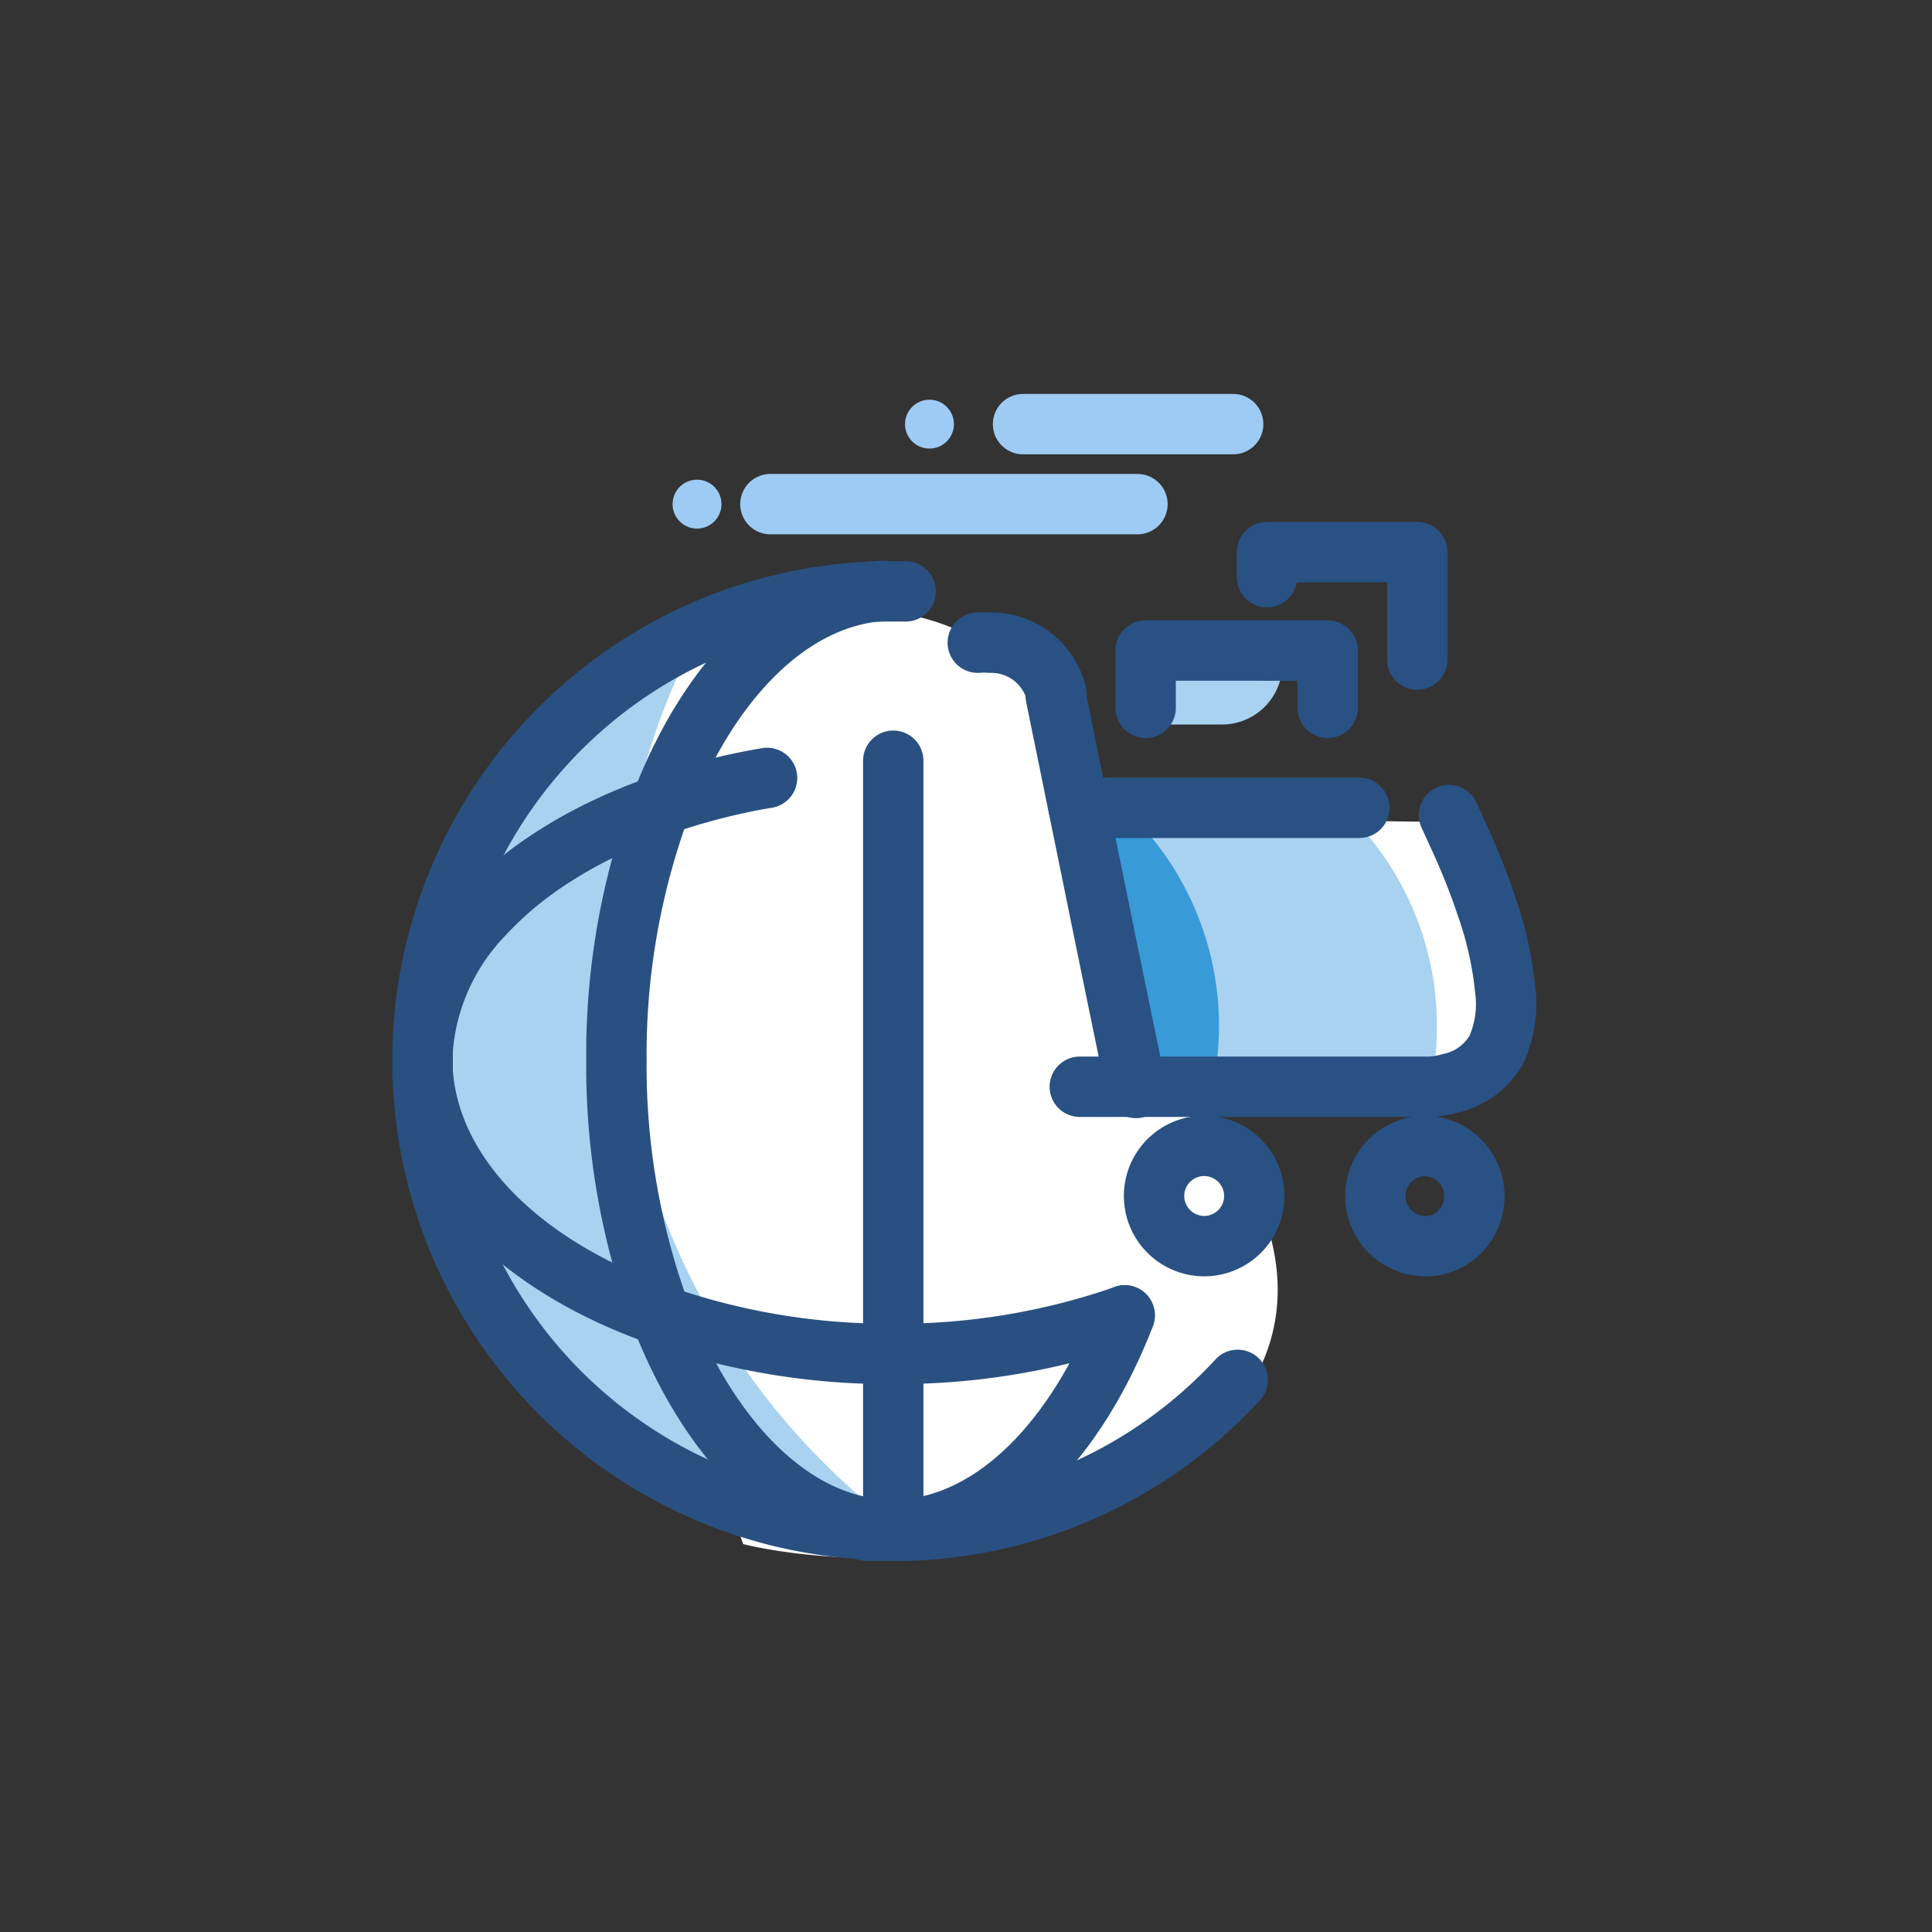 <svg id="Layer_1" data-name="Layer 1" xmlns="http://www.w3.org/2000/svg" viewBox="0 0 64 64"><rect x="0" y="0" width="64" height="64" fill="#333333" stroke="none"/><defs><style>.cls-1{fill:#fff;}.cls-2{fill:#9dcbf4;}.cls-3,.cls-5,.cls-6{fill:none;stroke-linecap:round;stroke-linejoin:round;stroke-width:2px;}.cls-3{stroke:#9dcbf4;}.cls-4{fill:#a8d2f0;}.cls-5{stroke:#2a5081;}.cls-6{stroke:#295183;}.cls-7{fill:#389ad6;}.cls-8{fill:#7da9d6;}</style></defs><title>International shopping</title><path class="cls-1" d="M29.88,20.06h-.71a5.33,5.33,0,0,0-1,.17,7.75,7.75,0,0,1,8.13,6.84l12.2.17s5.58,9.82-5,9.32-3.61.42-3.61.42,5.86,6.17-.6,11.25-14.67,2.92-14.67,2.92S16.33,28.79,21,23.3s8.27-3.24,8.27-3.24h.61"/><circle class="cls-2" cx="30.79" cy="14.05" r="0.81"/><circle class="cls-2" cx="23.09" cy="16.7" r="0.81"/><line class="cls-3" x1="37.68" y1="16.7" x2="25.52" y2="16.7"/><line class="cls-3" x1="40.85" y1="14.05" x2="33.89" y2="14.05"/><path class="cls-4" d="M30.47,51.12l-.54,0h-.66A15.54,15.54,0,0,1,14,36c0-.12,0-.24,0-.36s0-.24,0-.36A15.53,15.53,0,0,1,22.82,21.6a23.41,23.41,0,0,0,7.65,29.52Z"/><path class="cls-5" d="M30,19.59h-.71A15.54,15.54,0,0,0,14,34.77c0,.12,0,.24,0,.36s0,.24,0,.36A15.54,15.54,0,0,0,29.27,50.68h.66l.54,0"/><path class="cls-5" d="M29.59,44.85a23,23,0,0,1-7.69-1.27C17.35,42,14.25,39,14,35.5c0-.12,0-.24,0-.36s0-.24,0-.36a7.26,7.26,0,0,1,2-4.46,11.8,11.8,0,0,1,2.21-1.86,15.5,15.5,0,0,1,1.9-1.06,18.26,18.26,0,0,1,1.71-.7,21.34,21.34,0,0,1,3.59-.93"/><path class="cls-5" d="M29.93,50.67h-.66c-3.09-.18-5.79-3-7.38-7.1a23.85,23.85,0,0,1-1.47-8.45,23.85,23.85,0,0,1,1.47-8.45c1.58-4.13,4.28-6.91,7.38-7.1"/><path class="cls-5" d="M41,45.71a15.51,15.51,0,0,1-11.09,5h-.66l-.54,0"/><path class="cls-5" d="M29.56,44.85a23,23,0,0,0,7.69-1.27"/><path class="cls-5" d="M29.22,50.67h.66c3.09-.18,5.79-3,7.38-7.1"/><path class="cls-6" d="M41.55,39.62a1.66,1.66,0,0,1-1.66,1.66,1.63,1.63,0,0,1-.47-.07,1.66,1.66,0,1,1,2.13-1.59Z"/><path class="cls-4" d="M47.6,34a10,10,0,0,1-.2,2l-.33,0H37.63l-.85-4.12-1.05-5.15h8.68A9.84,9.84,0,0,1,47.6,34Z"/><path class="cls-7" d="M40.38,34a10,10,0,0,1-.21,2l-.33,0H37.63l-.85-4.12-1.05-5.15h1.46A9.84,9.84,0,0,1,40.38,34Z"/><path class="cls-6" d="M48.84,39.62a1.66,1.66,0,0,1-1,1.54,1.6,1.6,0,0,1-.62.12,1.66,1.66,0,0,1-.89-3.06,1.62,1.62,0,0,1,.89-.26A1.66,1.66,0,0,1,48.84,39.62Z"/><polyline class="cls-6" points="45.03 26.76 44.41 26.76 35.73 26.76 35.73 26.76"/><path class="cls-6" d="M32.39,21.29a2.3,2.3,0,0,1,.41,0A2.22,2.22,0,0,1,35,23"/><polyline class="cls-6" points="34.97 23.04 35.26 24.46 36.78 31.91 37.63 36.04"/><path class="cls-6" d="M35.77,36h11.3l.33,0a3.44,3.44,0,0,0,.67-.12,2.31,2.31,0,0,0,1.5-1.11,3.68,3.68,0,0,0,.29-2,11.86,11.86,0,0,0-.62-2.76,22.74,22.74,0,0,0-.93-2.33L48,27"/><path class="cls-4" d="M40.48,24H37.9v-.24a2,2,0,0,1,2-2h2.58v.24A2,2,0,0,1,40.48,24Z"/><polyline class="cls-6" points="41.97 21.55 39.13 21.55 37.95 21.55 37.95 23.45"/><path class="cls-8" d="M42.11,20.68h1.43a.44.44,0,0,1,.44.44v.57a0,0,0,0,1,0,0H42.11a0,0,0,0,1,0,0v-1A0,0,0,0,1,42.11,20.68Z"/><polyline class="cls-6" points="46.95 21.85 46.95 18.29 45.17 18.29 41.97 18.29 41.97 19.12"/><polyline class="cls-6" points="43.98 23.45 43.98 22.99 43.98 21.55 42.11 21.55 41.97 21.55"/><line class="cls-5" x1="29.59" y1="25.2" x2="29.59" y2="50"/></svg>